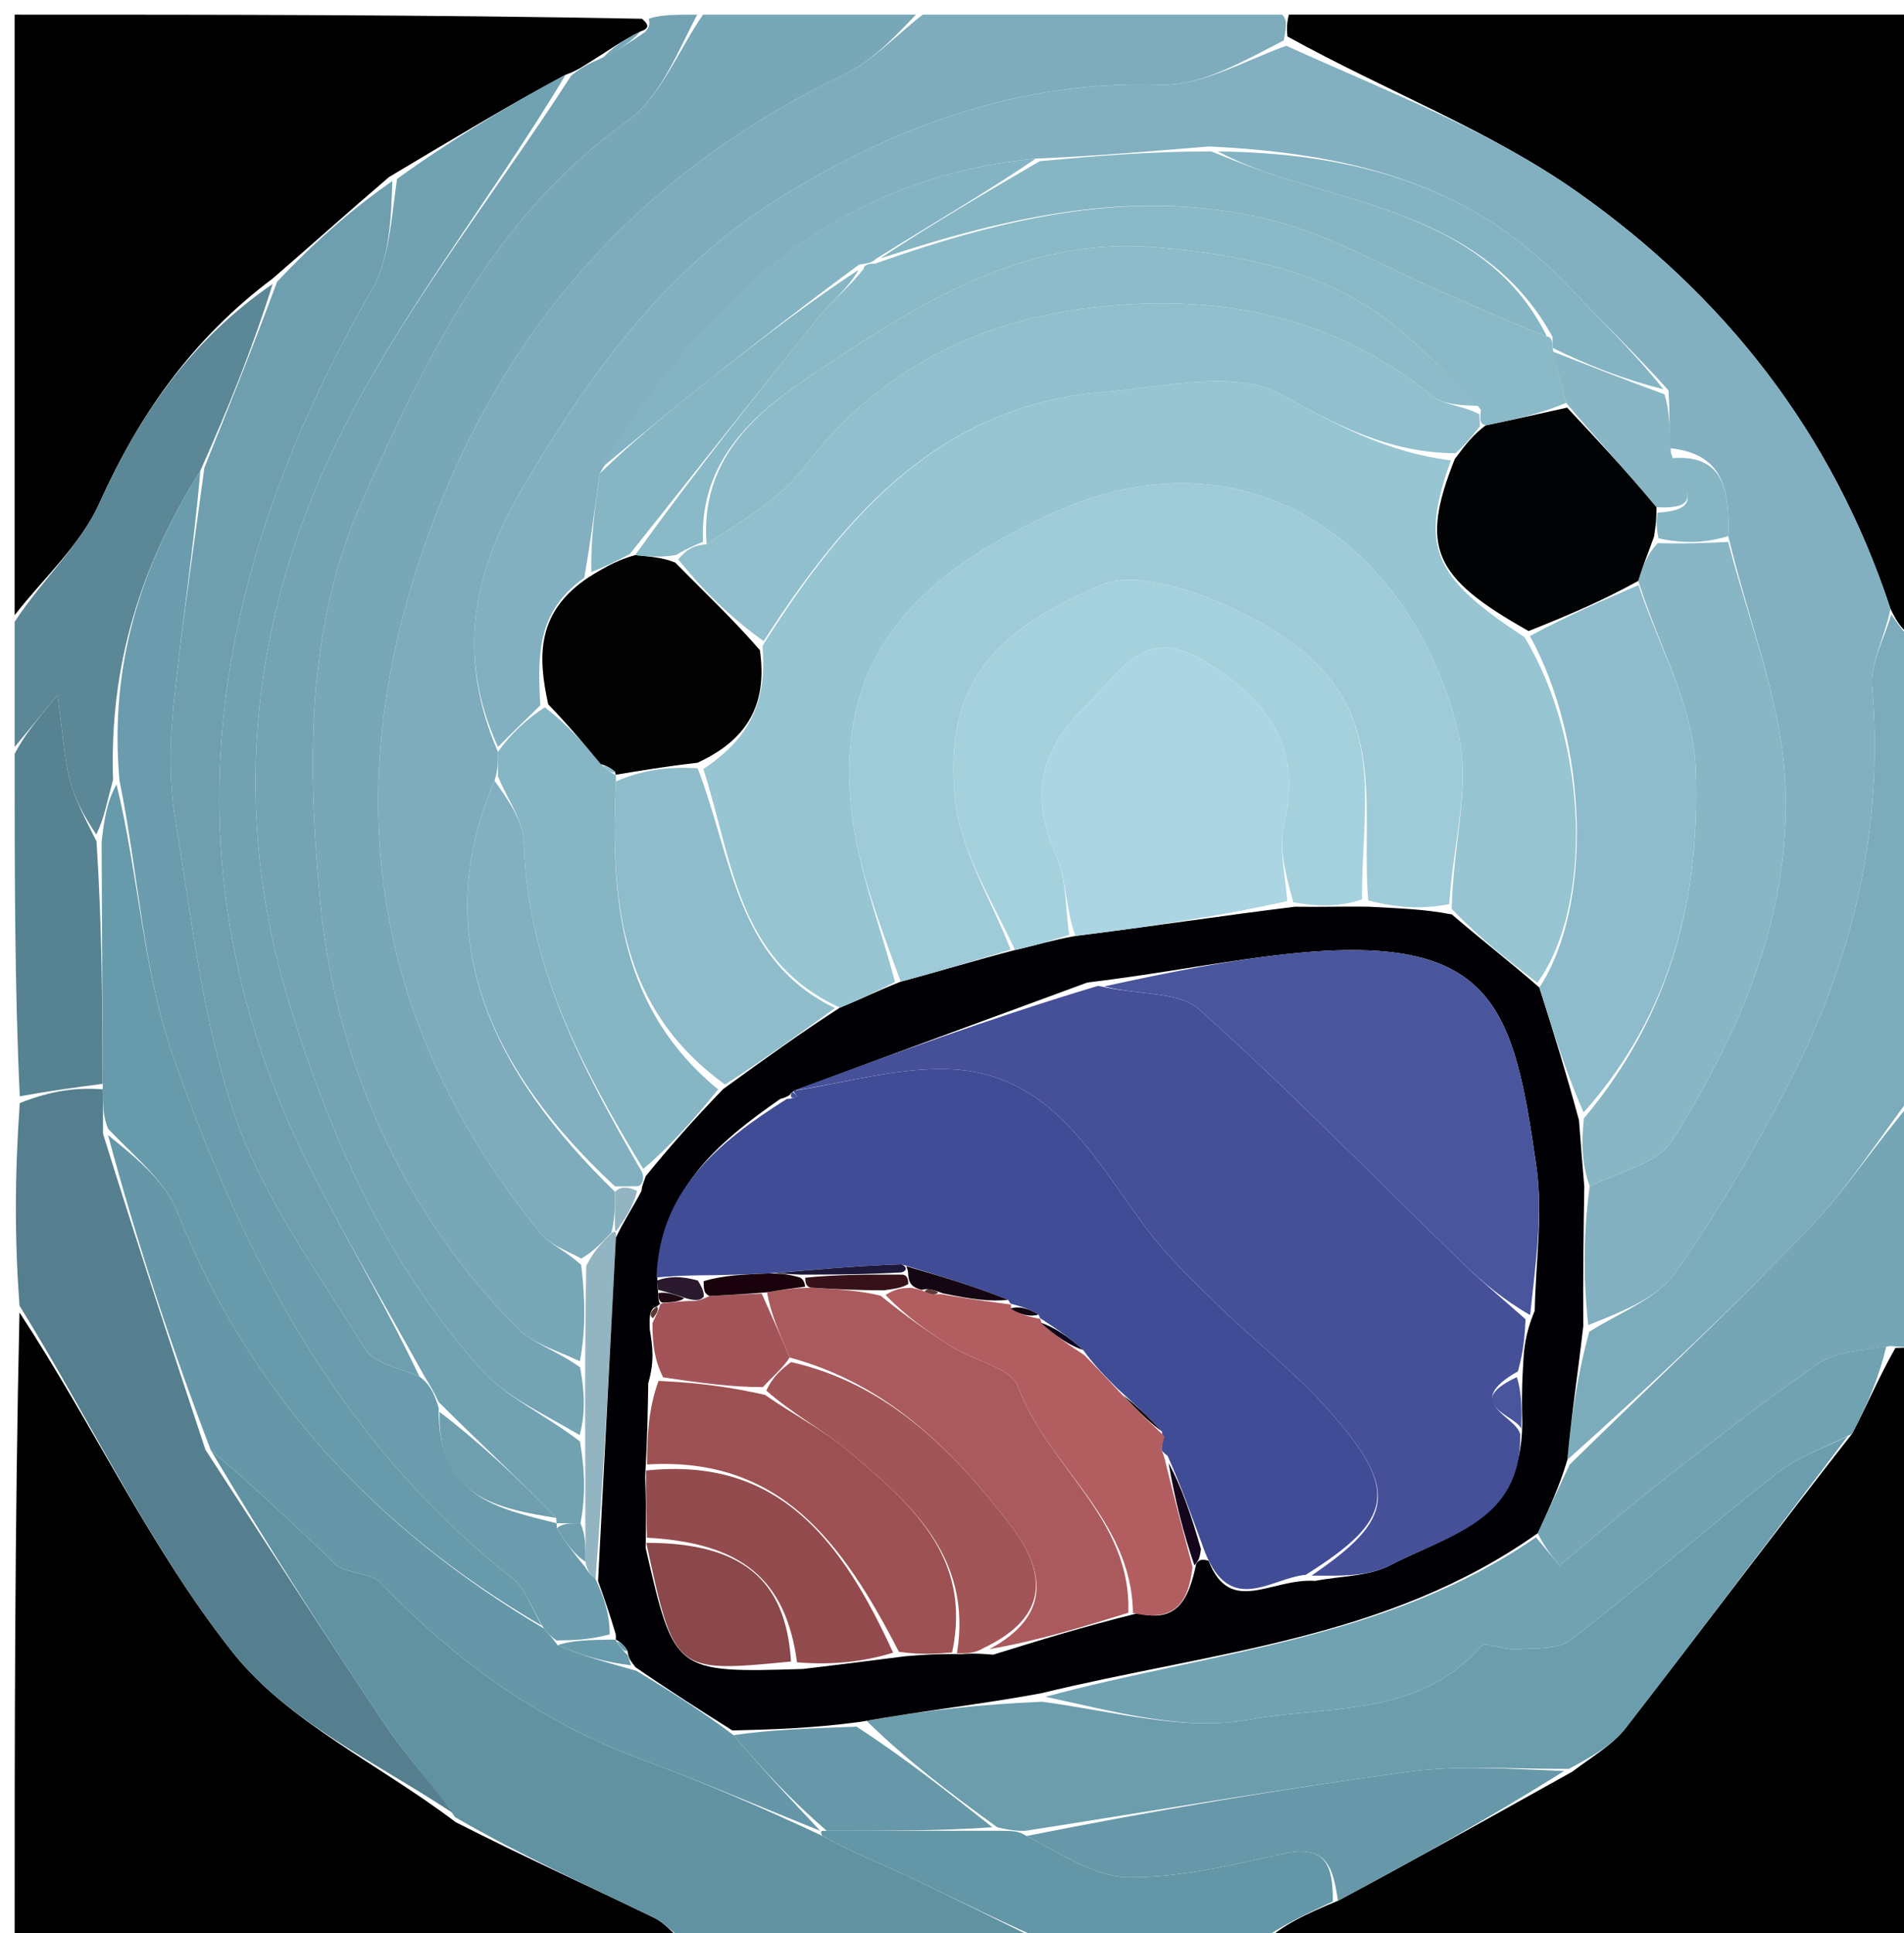 <svg version="1.1" id="Layer_1" xmlns="http://www.w3.org/2000/svg" xmlns:xlink="http://www.w3.org/1999/xlink" x="0px" y="0px"
	 width="100%" viewBox="0 0 130 132" enable-background="new 0 0 130 132" xml:space="preserve">
<path fill="#010102" opacity="1" stroke="none" 
	d="
M47,133 
	C31.742,133 16.483,133 1,133 
	C1,118.647 1,104.292 1.331,89.613 
	C6.312,97.19 10.235,105.665 15.867,112.79 
	C19.637,117.559 25.834,120.409 31.119,124.414 
	C35.748,126.769 40.225,128.782 44.639,130.926 
	C45.547,131.367 46.219,132.296 47,133 
z"/>
<path fill="#020102" opacity="1" stroke="none" 
	d="
M131,92 
	C131,105.597 131,119.194 131,133 
	C116.313,133 101.625,133 86.315,132.646 
	C87.462,131.47 89.232,130.647 91.354,129.775 
	C96.818,126.852 101.93,123.977 107.351,120.962 
	C108.785,119.884 110.122,119.113 110.997,117.984 
	C116.11,111.387 121.116,104.707 126.458,97.886 
	C127.538,95.83 128.318,93.944 129.414,92.031 
	C130.154,92.004 130.577,92.002 131,92 
z"/>
<path fill="#010102" opacity="1" stroke="none" 
	d="
M1,42 
	C1,28.405 1,14.81 1,1 
	C15.02,1 29.041,1 43.829,1.281 
	C44.413,1.767 44.232,1.971 43.724,2.153 
	C42.548,2.736 41.699,3.341 40.584,4.041 
	C39.88,4.477 39.441,4.819 38.622,5.1 
	C34.457,7.34 30.67,9.641 26.562,12.087 
	C23.802,14.44 21.363,16.648 18.622,19.011 
	C13.081,23.175 9.492,28.34 6.783,34.36 
	C5.506,37.199 2.967,39.471 1,42 
z"/>
<path fill="#010102" opacity="1" stroke="none" 
	d="
M88,1 
	C102.26,1 116.52,1 131,1 
	C131,15.02 131,29.041 130.711,43.439 
	C129.991,43.192 129.56,42.57 129.077,41.57 
	C125.087,29.438 117.634,20.125 107.723,13.128 
	C101.737,8.902 94.656,6.226 87.905,2.492 
	C87.829,1.753 87.914,1.376 88,1 
z"/>
<path fill="#7EACBC" opacity="1" stroke="none" 
	d="
M87.531,1 
	C87.914,1.376 87.829,1.753 87.655,2.76 
	C84.784,4.237 81.975,5.878 79.224,5.787 
	C69.562,5.468 60.972,8.673 53.108,13.584 
	C45.392,18.404 40.11,25.705 35.54,33.561 
	C32.223,39.264 31.209,44.893 33.999,51.333 
	C33.998,52.111 33.998,52.556 33.763,53.3 
	C29.143,64.033 33.609,73.239 41.99,81.371 
	C41.983,82.483 41.974,83.223 41.751,84.147 
	C41.034,84.887 40.532,85.443 39.69,85.928 
	C38.533,85.319 37.515,84.944 36.925,84.22 
	C24.652,69.167 22.937,52.485 29.897,34.784 
	C35.187,21.327 44.49,11.396 57.624,5.09 
	C59.612,4.136 61.217,2.383 63,1 
	C71.021,1 79.042,1 87.531,1 
z"/>
<path fill="#78A7B7" opacity="1" stroke="none" 
	d="
M62.534,1 
	C61.217,2.383 59.612,4.136 57.624,5.09 
	C44.49,11.396 35.187,21.327 29.897,34.784 
	C22.937,52.485 24.652,69.167 36.925,84.22 
	C37.515,84.944 38.533,85.319 39.683,86.366 
	C39.989,88.921 39.963,90.967 39.595,92.942 
	C37.944,92.168 36.372,91.728 35.368,90.722 
	C27.293,82.625 22.825,72.066 21.846,61.422 
	C21.035,52.607 20.756,42.979 24.82,33.961 
	C29.242,24.148 33.731,14.799 42.81,8.276 
	C45.101,6.63 46.3,3.466 48,1 
	C52.689,1 57.379,1 62.534,1 
z"/>
<path fill="#6092A2" opacity="1" stroke="none" 
	d="
M47.469,133 
	C46.219,132.296 45.547,131.367 44.639,130.926 
	C40.225,128.782 35.748,126.769 31.071,124.068 
	C29.318,121.541 27.632,119.762 26.288,117.753 
	C22.132,111.545 18.106,105.25 14.393,99.017 
	C17.36,101.52 19.964,103.996 22.569,106.472 
	C23.233,107.527 25.201,107.243 25.997,108.077 
	C31.103,113.424 36.909,117.585 43.873,120.153 
	C47.956,121.658 51.959,123.38 56.126,125.336 
	C58.14,126.465 60.056,127.196 61.905,128.07 
	C65.291,129.669 68.637,131.352 72,133 
	C63.979,133 55.958,133 47.469,133 
z"/>
<path fill="#74A4B4" opacity="1" stroke="none" 
	d="
M47.6,1 
	C46.3,3.466 45.101,6.63 42.81,8.276 
	C33.731,14.799 29.242,24.148 24.82,33.961 
	C20.756,42.979 21.035,52.607 21.846,61.422 
	C22.825,72.066 27.293,82.625 35.368,90.722 
	C36.372,91.728 37.944,92.168 39.61,93.357 
	C39.956,95.232 39.944,96.62 39.576,97.983 
	C37.075,96.494 34.537,95.381 32.857,93.501 
	C26.361,86.233 22.483,77.522 19.675,68.263 
	C15.871,55.717 17.06,43.175 22.285,31.685 
	C26.572,22.259 33.336,13.96 39.001,5.161 
	C39.441,4.819 39.88,4.477 40.896,4.05 
	C42.332,3.368 43.191,2.772 44.051,2.175 
	C44.232,1.971 44.413,1.767 44.297,1.281 
	C45.067,1 46.133,1 47.6,1 
z"/>
<path fill="#557F8E" opacity="1" stroke="none" 
	d="
M14.03,98.989 
	C18.106,105.25 22.132,111.545 26.288,117.753 
	C27.632,119.762 29.318,121.541 30.896,123.772 
	C25.834,120.409 19.637,117.559 15.867,112.79 
	C10.235,105.665 6.312,97.19 1.331,89.145 
	C1,84.643 1,80.286 1.35,75.314 
	C3.469,74.465 5.237,74.232 7.013,74.374 
	C7.031,75.499 7.04,76.248 7.036,77.416 
	C9.359,84.885 11.694,91.937 14.03,98.989 
z"/>
<path fill="#7CABBC" opacity="1" stroke="none" 
	d="
M129.129,41.947 
	C129.56,42.57 129.991,43.192 130.711,43.907 
	C131,54.021 131,64.042 130.658,74.606 
	C128.046,78.097 126.016,81.276 123.454,83.943 
	C118.177,89.438 112.616,94.661 107.016,99.665 
	C107.298,96.555 107.735,93.774 108.507,90.922 
	C110.735,89.548 113.179,88.632 114.41,86.87 
	C117.411,82.571 120.092,78.003 122.463,73.321 
	C126.656,65.042 128.625,56.248 127.823,46.876 
	C127.686,45.282 128.665,43.593 129.129,41.947 
z"/>
<path fill="#76A6B5" opacity="1" stroke="none" 
	d="
M107.171,99.995 
	C112.616,94.661 118.177,89.438 123.454,83.943 
	C126.016,81.276 128.046,78.097 130.658,75.075 
	C131,80.355 131,85.71 131,91.532 
	C130.577,92.002 130.154,92.004 129.107,91.9 
	C127.026,92.209 125.337,92.288 124.152,93.101 
	C120.515,95.596 117.043,98.334 113.564,101.051 
	C111.188,102.906 108.908,104.884 106.485,106.89 
	C106.119,106.452 105.495,105.705 104.99,104.681 
	C105.796,102.933 106.484,101.464 107.171,99.995 
z"/>
<path fill="#5B8796" opacity="1" stroke="none" 
	d="
M1,42.45 
	C2.967,39.471 5.506,37.199 6.783,34.36 
	C9.492,28.34 13.081,23.175 18.618,19.387 
	C17.262,23.716 15.608,27.823 13.678,32.144 
	C9.568,38.686 7.46,45.472 7.719,53.233 
	C7.32,54.69 7.122,55.856 6.574,56.979 
	C5.721,55.7 5.071,54.497 4.752,53.213 
	C4.378,51.709 4.292,50.133 3.928,47.46 
	C2.363,49.352 1.681,50.176 1,51 
	C1,48.3 1,45.6 1,42.45 
z"/>
<path fill="#6396A6" opacity="1" stroke="none" 
	d="
M72.465,133 
	C68.637,131.352 65.291,129.669 61.905,128.07 
	C60.056,127.196 58.14,126.465 56.127,125.334 
	C56,125 56,124.998 56.445,124.998 
	C60.593,124.999 64.297,124.999 68.333,124.999 
	C69.11,125.001 69.554,125.002 70.088,125.353 
	C72.466,126.58 74.747,128.15 77.044,128.173 
	C80.569,128.209 84.138,127.328 87.627,126.562 
	C90.662,125.895 91.011,127.569 91.002,129.824 
	C89.232,130.647 87.462,131.47 85.846,132.646 
	C81.643,133 77.286,133 72.465,133 
z"/>
<path fill="#568292" opacity="1" stroke="none" 
	d="
M1,51.469 
	C1.681,50.176 2.363,49.352 3.928,47.46 
	C4.292,50.133 4.378,51.709 4.752,53.213 
	C5.071,54.497 5.721,55.7 6.589,57.445 
	C6.971,63.3 6.988,68.65 7.005,73.999 
	C5.237,74.232 3.469,74.465 1.35,74.849 
	C1,67.312 1,59.625 1,51.469 
z"/>
<path fill="#6B9DAD" opacity="1" stroke="none" 
	d="
M69.998,125.003 
	C69.554,125.002 69.11,125.001 68.09,124.758 
	C64.652,122.285 61.789,120.053 59.176,117.499 
	C63.236,116.766 67.048,116.356 71.159,116.188 
	C76.064,116.842 80.847,118.222 85.23,117.417 
	C90.59,116.433 96.832,117.295 101.108,112.411 
	C101.415,112.059 102.685,112.666 103.492,112.609 
	C104.765,112.517 106.348,112.658 107.238,111.971 
	C112.053,108.263 116.644,104.265 121.43,100.516 
	C122.805,99.44 124.571,98.862 126.157,98.055 
	C121.116,104.707 116.11,111.387 110.997,117.984 
	C110.122,119.113 108.785,119.884 107.109,120.773 
	C103.118,120.782 99.634,120.505 96.248,120.959 
	C87.475,122.135 78.745,123.633 69.998,125.003 
z"/>
<path fill="#71A2B2" opacity="1" stroke="none" 
	d="
M126.457,97.886 
	C124.571,98.862 122.805,99.44 121.43,100.516 
	C116.644,104.265 112.053,108.263 107.238,111.971 
	C106.348,112.658 104.765,112.517 103.492,112.609 
	C102.685,112.666 101.415,112.059 101.108,112.411 
	C96.832,117.295 90.59,116.433 85.23,117.417 
	C80.847,118.222 76.064,116.842 71.379,115.85 
	C82.777,112.764 94.768,111.934 104.872,104.959 
	C105.495,105.705 106.119,106.452 106.485,106.89 
	C108.908,104.884 111.188,102.906 113.564,101.051 
	C117.043,98.334 120.515,95.596 124.152,93.101 
	C125.337,92.288 127.026,92.209 128.791,91.926 
	C128.318,93.944 127.538,95.83 126.457,97.886 
z"/>
<path fill="#6698A9" opacity="1" stroke="none" 
	d="
M70.088,125.353 
	C78.745,123.633 87.475,122.135 96.248,120.959 
	C99.634,120.505 103.118,120.782 106.799,120.914 
	C101.93,123.977 96.818,126.852 91.354,129.775 
	C91.011,127.569 90.662,125.895 87.627,126.562 
	C84.138,127.328 80.569,128.209 77.044,128.173 
	C74.747,128.15 72.466,126.58 70.088,125.353 
z"/>
<path fill="#6F9FAF" opacity="1" stroke="none" 
	d="
M13.954,31.93 
	C15.608,27.823 17.262,23.716 18.92,19.233 
	C21.363,16.648 23.802,14.44 26.787,12.362 
	C26.711,14.933 26.597,17.664 25.391,19.768 
	C13.993,39.646 10.703,59.923 21.829,81.058 
	C24.125,85.421 26.604,89.688 28.634,93.978 
	C27.129,93.359 25.504,93.058 24.927,92.116 
	C21.763,86.951 18.031,81.914 16.076,76.284 
	C13.825,69.802 13.101,62.768 11.965,55.933 
	C11.544,53.395 11.59,50.715 11.851,48.143 
	C12.402,42.723 13.236,37.332 13.954,31.93 
z"/>
<path fill="#71A2B2" opacity="1" stroke="none" 
	d="
M28.999,94 
	C26.604,89.688 24.125,85.421 21.829,81.058 
	C10.703,59.923 13.993,39.646 25.391,19.768 
	C26.597,17.664 26.711,14.933 27.108,12.217 
	C30.67,9.641 34.457,7.34 38.622,5.1 
	C33.336,13.96 26.572,22.259 22.285,31.685 
	C17.06,43.175 15.871,55.717 19.675,68.263 
	C22.483,77.522 26.361,86.233 32.857,93.501 
	C34.537,95.381 37.075,96.494 39.595,98.411 
	C39.968,100.577 39.964,102.291 39.634,104.003 
	C38.871,104.002 38.435,104.002 37.999,104.001 
	C38,104 37.998,104.001 37.976,103.639 
	C35.303,100.851 32.652,98.425 29.945,95.719 
	C29.592,94.959 29.296,94.479 28.999,94 
z"/>
<path fill="#78A7B7" opacity="1" stroke="none" 
	d="
M43.724,2.153 
	C43.191,2.772 42.332,3.368 41.161,3.956 
	C41.699,3.341 42.548,2.736 43.724,2.153 
z"/>
<path fill="#82B0C1" opacity="1" stroke="none" 
	d="
M129.077,41.57 
	C128.665,43.593 127.686,45.282 127.823,46.876 
	C128.625,56.248 126.656,65.042 122.463,73.321 
	C120.092,78.003 117.411,82.571 114.41,86.87 
	C113.179,88.632 110.735,89.548 108.438,90.472 
	C108.079,87.061 108.125,84.028 108.542,80.989 
	C110.702,79.975 113.2,79.412 114.162,77.882 
	C118.99,70.206 122.557,61.851 121.833,52.629 
	C121.419,47.352 119.332,42.206 117.998,36.601 
	C118.113,33.354 117.626,30.971 114,30.6 
	C113.999,29.134 113.998,28.068 113.924,26.659 
	C111.48,23.949 109.069,21.623 106.749,19.209 
	C100.253,12.448 91.934,10.444 82.561,10.001 
	C78.415,10.334 74.708,10.667 70.724,10.827 
	C56.59,12.194 47.864,20.812 40.938,32.34 
	C40.599,34.826 40.322,36.972 39.895,39.444 
	C36.606,41.775 36.712,44.816 36.891,48.161 
	C35.768,49.243 34.884,50.122 34,51 
	C31.209,44.893 32.223,39.264 35.54,33.561 
	C40.11,25.705 45.392,18.404 53.108,13.584 
	C60.972,8.673 69.562,5.468 79.224,5.787 
	C81.975,5.878 84.784,4.237 87.817,3.122 
	C94.656,6.226 101.737,8.902 107.723,13.128 
	C117.634,20.125 125.087,29.438 129.077,41.57 
z"/>
<path fill="#86B5C4" opacity="1" stroke="none" 
	d="
M33.999,51.333 
	C34.884,50.122 35.768,49.243 37.193,48.292 
	C38.829,49.535 39.924,50.85 41.184,52.322 
	C41.592,52.658 41.849,52.818 42.084,52.959 
	C42.049,52.961 42.063,52.893 42.048,53.356 
	C41.664,61.537 42.352,68.884 49.03,74.384 
	C47.321,76.483 45.742,78.275 43.92,79.811 
	C39.616,72.732 35.993,65.78 35.765,57.535 
	C35.723,56.008 34.614,54.511 33.997,53 
	C33.998,52.556 33.998,52.111 33.999,51.333 
z"/>
<path fill="#82B0C1" opacity="1" stroke="none" 
	d="
M33.763,53.3 
	C34.614,54.511 35.723,56.008 35.765,57.535 
	C35.993,65.78 39.616,72.732 43.848,80.047 
	C44.018,80.537 43.813,80.986 43.509,80.991 
	C42.8,80.997 42.394,80.999 41.989,81 
	C33.609,73.239 29.143,64.033 33.763,53.3 
z"/>
<path fill="#92B5C1" opacity="1" stroke="none" 
	d="
M39.96,104.005 
	C39.964,102.291 39.968,100.577 39.952,98.436 
	C39.944,96.62 39.956,95.232 39.952,93.429 
	C39.963,90.967 39.989,88.921 40.022,86.437 
	C40.532,85.443 41.034,84.887 41.778,84.173 
	C42.019,84.015 42.073,84.064 42.052,84.498 
	C41.632,92.602 41.234,100.273 40.662,107.814 
	C40.278,107.482 40.101,107.255 39.974,106.626 
	C39.98,105.503 39.97,104.754 39.96,104.005 
z"/>
<path fill="#92B5C1" opacity="1" stroke="none" 
	d="
M41.99,81.371 
	C42.394,80.999 42.8,80.997 43.501,81.305 
	C43.222,82.431 42.648,83.248 42.073,84.064 
	C42.073,84.064 42.019,84.015 41.992,83.989 
	C41.974,83.223 41.983,82.483 41.99,81.371 
z"/>
<path fill="#6597A9" opacity="1" stroke="none" 
	d="
M14.393,99.017 
	C11.694,91.937 9.359,84.885 7.374,77.494 
	C9.207,78.989 11.245,80.603 12.08,82.696 
	C17.044,95.133 25.558,104.326 37.142,111.19 
	C37.495,111.62 37.732,111.827 38.071,112.325 
	C39.812,113.08 41.482,113.512 43.46,114.078 
	C45.847,115.523 47.924,116.835 50.085,118.469 
	C52.112,120.86 54.056,122.929 56,124.998 
	C56,124.998 56,125 55.999,125.002 
	C51.959,123.38 47.956,121.658 43.873,120.153 
	C36.909,117.585 31.103,113.424 25.997,108.077 
	C25.201,107.243 23.233,107.527 22.569,106.472 
	C19.964,103.996 17.36,101.52 14.393,99.017 
z"/>
<path fill="#679AAA" opacity="1" stroke="none" 
	d="
M36.999,111.001 
	C25.558,104.326 17.044,95.133 12.08,82.696 
	C11.245,80.603 9.207,78.989 7.386,77.076 
	C7.04,76.248 7.031,75.499 7.013,74.374 
	C6.988,68.65 6.971,63.3 6.939,57.486 
	C7.122,55.856 7.32,54.69 7.955,53.562 
	C9.469,59.761 9.753,66.199 11.784,72.028 
	C16.556,85.723 23.163,98.46 34.956,107.736 
	C35.906,108.483 36.33,109.897 36.999,111.001 
z"/>
<path fill="#010105" opacity="1" stroke="none" 
	d="
M50.002,118.146 
	C47.924,116.835 45.847,115.523 43.395,113.832 
	C42.96,113.295 42.899,113.137 42.851,112.721 
	C42.588,112.276 42.311,112.088 42.029,111.93 
	C42.024,111.96 42.077,111.93 42.039,111.573 
	C41.612,110.125 41.224,109.035 40.835,107.944 
	C41.234,100.273 41.632,92.602 42.052,84.498 
	C42.648,83.248 43.222,82.431 43.804,81.3 
	C43.813,80.986 44.018,80.537 44.09,80.302 
	C45.742,78.275 47.321,76.483 49.376,74.356 
	C52.237,72.288 54.621,70.556 57.349,68.797 
	C58.831,68.196 59.97,67.622 61.498,67.024 
	C64.259,66.28 66.631,65.559 69.301,64.864 
	C70.735,64.536 71.87,64.183 73.428,63.902 
	C78.566,63.259 83.28,62.543 88.406,61.908 
	C90.209,61.935 91.602,61.882 93.415,61.904 
	C95.545,62.023 97.254,62.067 99.129,62.434 
	C101.186,64.205 103.078,65.653 105.105,67.426 
	C106.092,70.526 106.943,73.3 107.809,76.487 
	C107.939,78.264 108.055,79.629 108.171,80.994 
	C108.125,84.028 108.079,87.061 108.102,90.544 
	C107.735,93.774 107.298,96.555 107.016,99.665 
	C106.484,101.464 105.796,102.933 104.99,104.681 
	C94.768,111.934 82.777,112.764 71.08,115.609 
	C67.048,116.356 63.236,116.766 58.734,117.561 
	C55.363,118.014 52.682,118.08 50.002,118.146 
M44.641,89.288 
	C44.39,89.529 44.318,89.815 44.368,90.794 
	C44.541,91.85 44.713,92.906 44.261,94.443 
	C44.232,96.291 44.202,98.14 44.052,100.815 
	C44.092,102.206 44.132,103.596 44.083,105.689 
	C46.045,114.217 46.045,114.217 54.832,113.949 
	C56.904,113.699 58.977,113.449 61.836,113.078 
	C62.893,112.992 63.951,112.907 65.673,112.935 
	C66.12,112.9 66.566,112.865 67.816,112.972 
	C70.89,112.018 73.963,111.065 77.668,110.148 
	C80.381,110.827 81.162,109.215 81.676,106.762 
	C81.826,106.588 81.925,106.389 82.513,106.559 
	C84.016,110.375 86.783,107.731 89.798,107.935 
	C91.527,107.6 93.453,107.639 94.946,106.855 
	C98.779,104.844 103.892,103.912 103.937,97.163 
	C103.911,96.109 103.884,95.054 103.993,93.223 
	C104.049,92.173 104.105,91.123 104.786,89.499 
	C104.85,86.202 105.358,82.842 104.896,79.621 
	C103.358,68.876 102.098,63.775 88.589,65.065 
	C84.053,65.498 79.565,66.446 74.244,67.08 
	C67.55,69.541 60.855,72.001 54.164,74.499 
	C54.164,74.499 54.187,74.528 53.999,74.643 
	C53.999,74.643 53.952,74.858 53.275,75.03 
	C48.943,78.041 45.019,81.335 44.87,87.643 
	C44.87,87.643 44.937,88.065 44.948,88.5 
	C44.948,88.5 44.963,88.935 45.065,88.987 
	C45.065,88.987 45.066,89.101 44.641,89.288 
z"/>
<path fill="#6A9CAD" opacity="1" stroke="none" 
	d="
M40.662,107.814 
	C41.224,109.035 41.612,110.125 41.631,111.588 
	C40.174,111.975 39.087,111.989 37.999,112.002 
	C37.732,111.827 37.495,111.62 37.142,111.19 
	C36.33,109.897 35.906,108.483 34.956,107.736 
	C23.163,98.46 16.556,85.723 11.784,72.028 
	C9.753,66.199 9.469,59.761 8.156,53.271 
	C7.46,45.472 9.568,38.686 13.678,32.144 
	C13.236,37.332 12.402,42.723 11.851,48.143 
	C11.59,50.715 11.544,53.395 11.965,55.933 
	C13.101,62.768 13.825,69.802 16.076,76.284 
	C18.031,81.914 21.763,86.951 24.927,92.116 
	C25.504,93.058 27.129,93.359 28.634,93.978 
	C29.296,94.479 29.592,94.959 29.95,96.108 
	C29.875,102.28 34.065,102.999 37.998,104.001 
	C37.998,104.001 38,104 38.023,104.333 
	C38.684,105.443 39.321,106.222 39.958,107 
	C40.101,107.255 40.278,107.482 40.662,107.814 
z"/>
<path fill="#6698A9" opacity="1" stroke="none" 
	d="
M50.085,118.469 
	C52.682,118.08 55.363,118.014 58.485,117.885 
	C61.789,120.053 64.652,122.285 67.757,124.757 
	C64.297,124.999 60.593,124.999 56.445,124.998 
	C54.056,122.929 52.112,120.86 50.085,118.469 
z"/>
<path fill="#6F9FAF" opacity="1" stroke="none" 
	d="
M37.976,103.639 
	C34.065,102.999 29.875,102.28 30.007,96.389 
	C32.652,98.425 35.303,100.851 37.976,103.639 
z"/>
<path fill="#6F9FAF" opacity="1" stroke="none" 
	d="
M39.974,106.626 
	C39.321,106.222 38.684,105.443 38.023,104.333 
	C38.435,104.002 38.871,104.002 39.634,104.003 
	C39.97,104.754 39.98,105.503 39.974,106.626 
z"/>
<path fill="#88B6C5" opacity="1" stroke="none" 
	d="
M108.542,80.989 
	C108.055,79.629 107.939,78.264 108.142,76.364 
	C114.265,69.072 116.115,60.869 115.773,52.393 
	C115.604,48.199 113.242,44.094 111.856,39.66 
	C112.188,38.567 112.535,37.761 113.186,37.081 
	C114.993,37.138 116.496,37.07 117.998,37.001 
	C119.332,42.206 121.419,47.352 121.833,52.629 
	C122.557,61.851 118.99,70.206 114.162,77.882 
	C113.2,79.412 110.702,79.975 108.542,80.989 
z"/>
<path fill="#020203" opacity="1" stroke="none" 
	d="
M41.02,52.166 
	C39.924,50.85 38.829,49.535 37.431,48.088 
	C36.712,44.816 36.606,41.775 40.224,39.391 
	C41.47,38.618 42.237,38.223 43.366,37.9 
	C44.468,38.015 45.206,38.059 46.097,38.406 
	C48.154,40.496 50.059,42.283 51.884,44.391 
	C52.422,48.15 50.98,50.533 47.617,52.079 
	C45.509,52.318 43.786,52.605 42.063,52.893 
	C42.063,52.893 42.049,52.961 41.991,52.712 
	C41.628,52.364 41.324,52.265 41.02,52.166 
z"/>
<path fill="#86B6C4" opacity="1" stroke="none" 
	d="
M71,11 
	C74.708,10.667 78.415,10.334 82.707,10.338 
	C84.77,11.182 86.238,11.729 87.732,12.188 
	C94.692,14.326 102.052,15.776 105.622,22.977 
	C102.874,21.898 100.511,20.828 98.134,19.788 
	C94.454,18.179 90.894,16.089 87.053,15.093 
	C77.761,12.683 68.782,14.806 60.085,17.652 
	C63.781,15.204 67.39,13.102 71,11 
z"/>
<path fill="#84B4C3" opacity="1" stroke="none" 
	d="
M70.724,10.827 
	C67.39,13.102 63.781,15.204 59.836,17.653 
	C59.5,18 59.002,18.001 58.652,18.068 
	C54.509,21.13 50.706,24.111 46.929,27.125 
	C44.929,28.72 42.975,30.373 41.001,32.001 
	C47.864,20.812 56.59,12.194 70.724,10.827 
z"/>
<path fill="#84B4C3" opacity="1" stroke="none" 
	d="
M106,23 
	C102.052,15.776 94.692,14.326 87.732,12.188 
	C86.238,11.729 84.77,11.182 83.145,10.338 
	C91.934,10.444 100.253,12.448 106.749,19.209 
	C109.069,21.623 111.48,23.949 113.578,26.582 
	C110.871,25.899 108.436,24.949 106.001,23.749 
	C106.001,23.499 106,23 106,23 
z"/>
<path fill="#86B6C4" opacity="1" stroke="none" 
	d="
M40.938,32.34 
	C42.975,30.373 44.929,28.72 46.929,27.125 
	C50.706,24.111 54.509,21.13 58.618,18.423 
	C57.931,19.67 56.812,20.533 55.947,21.603 
	C51.596,26.982 47.311,32.415 43.003,37.829 
	C42.237,38.223 41.47,38.618 40.375,39.065 
	C40.322,36.972 40.599,34.826 40.938,32.34 
z"/>
<path fill="#88B6C5" opacity="1" stroke="none" 
	d="
M106.002,23.998 
	C108.436,24.949 110.871,25.899 113.651,26.926 
	C113.998,28.068 113.999,29.134 114.08,30.891 
	C114.699,32.973 116.768,34.808 113.098,34.634 
	C111.017,32.123 109.007,29.976 106.932,27.506 
	C106.578,26.121 106.29,25.06 106.002,23.998 
z"/>
<path fill="#86B6C4" opacity="1" stroke="none" 
	d="
M113.169,34.999 
	C116.768,34.808 114.699,32.973 114.08,31.291 
	C117.626,30.971 118.113,33.354 117.998,36.601 
	C116.496,37.07 114.993,37.138 113.24,36.755 
	C113.049,35.868 113.109,35.434 113.169,34.999 
z"/>
<path fill="#8FBCCB" opacity="1" stroke="none" 
	d="
M42.048,53.356 
	C43.786,52.605 45.509,52.318 47.639,52.457 
	C50.033,58.76 50.314,65.594 57.006,68.824 
	C54.621,70.556 52.237,72.288 49.507,74.048 
	C42.352,68.884 41.664,61.537 42.048,53.356 
z"/>
<path fill="#8FBCCB" opacity="1" stroke="none" 
	d="
M41.184,52.322 
	C41.324,52.265 41.628,52.364 42.025,52.709 
	C41.849,52.818 41.592,52.658 41.184,52.322 
z"/>
<path fill="#679AAA" opacity="1" stroke="none" 
	d="
M38.071,112.325 
	C39.087,111.989 40.174,111.975 41.669,111.946 
	C42.077,111.93 42.024,111.96 42.139,112.128 
	C42.415,112.552 42.61,112.78 42.838,112.978 
	C42.899,113.137 42.96,113.295 43.086,113.698 
	C41.482,113.512 39.812,113.08 38.071,112.325 
z"/>
<path fill="#97C5D2" opacity="1" stroke="none" 
	d="
M57.349,68.797 
	C50.314,65.594 50.033,58.76 48.024,52.506 
	C50.98,50.533 52.422,48.15 52.058,44.098 
	C57.851,34.893 64.409,27.63 75.455,26.745 
	C79.494,26.421 84.341,25.213 87.441,26.917 
	C91.267,29.019 94.758,30.908 99.058,31.431 
	C96.935,37.368 97.835,39.412 104.081,43.496 
	C108.415,50.595 108.799,61.806 104.969,67.101 
	C103.078,65.653 101.186,64.205 99.117,62.053 
	C99.213,57.604 100.409,53.645 99.595,50.154 
	C96.707,37.771 85.596,28.697 71.665,35.123 
	C62.381,39.405 56.979,45.043 58.142,55.396 
	C58.585,59.341 60.089,63.167 61.109,67.048 
	C59.97,67.622 58.831,68.196 57.349,68.797 
z"/>
<path fill="#455099" opacity="1" stroke="none" 
	d="
M104.161,90.074 
	C104.105,91.123 104.049,92.173 103.637,93.632 
	C99.724,95.834 103.555,96.652 103.796,97.943 
	C103.892,103.912 98.779,104.844 94.946,106.855 
	C93.453,107.639 91.527,107.6 89.546,107.574 
	C95.21,103.722 95.549,101.719 90.665,96.225 
	C88.38,93.655 85.616,91.517 83.146,89.103 
	C81.433,87.429 79.669,85.756 78.248,83.844 
	C74.655,79.01 71.729,73.196 64.697,72.996 
	C61.202,72.897 57.674,73.937 54.161,74.462 
	C60.855,72.001 67.55,69.541 74.971,67.309 
	C77.788,67.955 80.494,67.684 81.863,68.908 
	C88.041,74.43 93.828,80.387 99.784,86.159 
	C101.188,87.52 102.699,88.772 104.161,90.074 
z"/>
<path fill="#414C97" opacity="1" stroke="none" 
	d="
M54.162,74.48 
	C57.674,73.937 61.202,72.897 64.697,72.996 
	C71.729,73.196 74.655,79.01 78.248,83.844 
	C79.669,85.756 81.433,87.429 83.146,89.103 
	C85.616,91.517 88.38,93.655 90.665,96.225 
	C95.549,101.719 95.21,103.722 89.153,107.521 
	C86.783,107.731 84.016,110.375 82.265,105.955 
	C81.322,103.39 80.629,101.43 79.718,99.394 
	C79.432,99.184 79.294,99.042 79.307,98.915 
	C79.335,98.63 79.437,98.352 79.329,97.73 
	C78.254,96.578 77.359,95.768 76.281,94.793 
	C75.413,93.928 74.728,93.226 73.95,92.169 
	C72.887,91.201 71.915,90.59 70.984,89.975 
	C71.025,89.971 71.034,90.052 70.908,89.751 
	C70.164,89.304 69.546,89.157 68.967,89 
	C69.006,88.989 69.029,89.066 68.824,88.743 
	C66.374,87.764 64.129,87.109 61.545,86.32 
	C58.442,86.431 55.677,86.676 52.505,86.941 
	C50.743,87.014 49.387,87.067 47.633,87.074 
	C46.431,87.091 45.629,87.153 44.827,87.216 
	C45.019,81.335 48.943,78.041 53.726,75.026 
	C54.176,75.022 54.426,74.846 54.426,74.846 
	C54.426,74.846 54.187,74.528 54.187,74.528 
	C54.187,74.528 54.164,74.499 54.162,74.48 
z"/>
<path fill="#9FCBD8" opacity="1" stroke="none" 
	d="
M61.498,67.024 
	C60.089,63.167 58.585,59.341 58.142,55.396 
	C56.979,45.043 62.381,39.405 71.665,35.123 
	C85.596,28.697 96.707,37.771 99.595,50.154 
	C100.409,53.645 99.213,57.604 98.951,61.729 
	C97.254,62.067 95.545,62.023 93.416,61.479 
	C92.942,55.465 94.55,49.732 89.646,45.079 
	C86.188,41.797 78.433,38.601 75.357,39.874 
	C67.601,43.085 64.515,46.887 65.177,54.388 
	C65.492,57.956 67.669,61.36 69.002,64.838 
	C66.631,65.559 64.259,66.28 61.498,67.024 
z"/>
<path fill="#A5D1DD" opacity="1" stroke="none" 
	d="
M69.301,64.864 
	C67.669,61.36 65.492,57.956 65.177,54.388 
	C64.515,46.887 67.601,43.085 75.357,39.874 
	C78.433,38.601 86.188,41.797 89.646,45.079 
	C94.55,49.732 92.942,55.465 92.995,61.403 
	C91.602,61.882 90.209,61.935 88.306,61.608 
	C87.734,59.573 87.315,57.834 87.678,56.279 
	C88.794,51.498 87.131,48.128 82.277,45.166 
	C78.073,42.6 76.563,45.862 74.17,48.169 
	C70.932,51.291 70.312,54.44 72.123,58.484 
	C72.837,60.078 72.736,62.037 73.005,63.829 
	C71.87,64.183 70.735,64.536 69.301,64.864 
z"/>
<path fill="#49559D" opacity="1" stroke="none" 
	d="
M104.473,89.786 
	C102.699,88.772 101.188,87.52 99.784,86.159 
	C93.828,80.387 88.041,74.43 81.863,68.908 
	C80.494,67.684 77.788,67.955 75.377,67.348 
	C79.565,66.446 84.053,65.498 88.589,65.065 
	C102.098,63.775 103.358,68.876 104.896,79.621 
	C105.358,82.842 104.85,86.202 104.473,89.786 
z"/>
<path fill="#ACD5E3" opacity="1" stroke="none" 
	d="
M73.428,63.902 
	C72.736,62.037 72.837,60.078 72.123,58.484 
	C70.312,54.44 70.932,51.291 74.17,48.169 
	C76.563,45.862 78.073,42.6 82.277,45.166 
	C87.131,48.128 88.794,51.498 87.678,56.279 
	C87.315,57.834 87.734,59.573 87.895,61.528 
	C83.28,62.543 78.566,63.259 73.428,63.902 
z"/>
<path fill="#8FBCCC" opacity="1" stroke="none" 
	d="
M105.105,67.426 
	C108.799,61.806 108.415,50.595 104.459,43.426 
	C107.121,41.993 109.497,40.971 111.872,39.948 
	C113.242,44.094 115.604,48.199 115.773,52.393 
	C116.115,60.869 114.265,69.072 108.127,75.952 
	C106.943,73.3 106.092,70.526 105.105,67.426 
z"/>
<path fill="#AA5A5D" opacity="1" stroke="none" 
	d="
M77.037,110.112 
	C73.963,111.065 70.89,112.018 67.551,112.595 
	C71.9,110.267 71.321,107.115 68.884,103.978 
	C64.983,98.956 60.569,94.481 53.916,92.686 
	C53.219,91.026 52.615,89.675 52.373,88.23 
	C53.479,88.041 54.222,87.946 55.384,87.913 
	C57.205,88.033 58.608,88.091 60.126,88.465 
	C61.839,89.855 63.408,90.974 65.042,91.987 
	C66.545,92.919 69.043,93.401 69.502,94.664 
	C71.481,100.102 77.281,103.658 77.037,110.112 
z"/>
<path fill="#9D5052" opacity="1" stroke="none" 
	d="
M65.008,112.822 
	C63.951,112.907 62.893,112.992 61.374,112.777 
	C57.546,105.346 53.28,99.422 44.173,99.988 
	C44.202,98.14 44.232,96.291 44.964,94.281 
	C47.778,94.412 49.889,94.705 52.234,95.238 
	C54.256,96.636 56.187,97.624 57.806,98.983 
	C62.087,102.575 66.416,106.233 65.008,112.822 
z"/>
<path fill="#B25E61" opacity="1" stroke="none" 
	d="
M77.352,110.13 
	C77.281,103.658 71.481,100.102 69.502,94.664 
	C69.043,93.401 66.545,92.919 65.042,91.987 
	C63.408,90.974 61.839,89.855 60.463,88.414 
	C61.133,87.987 61.582,87.93 62.259,87.928 
	C62.486,87.985 62.948,88.066 63.131,88.187 
	C63.314,88.309 63.744,88.397 63.744,88.397 
	C63.744,88.397 64.171,88.296 64.571,88.414 
	C66.324,88.71 67.676,88.888 69.029,89.066 
	C69.029,89.066 69.006,88.989 69.04,89.33 
	C69.727,89.798 70.381,89.925 71.034,90.052 
	C71.034,90.052 71.025,89.971 71.098,90.304 
	C72.128,91.266 73.085,91.896 74.042,92.525 
	C74.728,93.226 75.413,93.928 76.501,95.109 
	C77.772,96.416 78.641,97.244 79.51,98.071 
	C79.437,98.352 79.335,98.63 79.307,98.915 
	C79.294,99.042 79.432,99.184 79.572,99.812 
	C80.236,102.531 80.829,104.757 81.422,106.984 
	C81.162,109.215 80.381,110.827 77.352,110.13 
z"/>
<path fill="#A25557" opacity="1" stroke="none" 
	d="
M65.34,112.878 
	C66.416,106.233 62.087,102.575 57.806,98.983 
	C56.187,97.624 54.256,96.636 52.322,94.947 
	C52.786,93.942 53.397,93.469 54.007,92.996 
	C60.569,94.481 64.983,98.956 68.884,103.978 
	C71.321,107.115 71.9,110.267 67.149,112.523 
	C66.566,112.865 66.12,112.9 65.34,112.878 
z"/>
<path fill="#944B4E" opacity="1" stroke="none" 
	d="
M44.112,100.401 
	C53.28,99.422 57.546,105.346 60.98,112.837 
	C58.977,113.449 56.904,113.699 54.418,113.496 
	C53.658,107.818 50.627,105.335 44.171,104.987 
	C44.132,103.596 44.092,102.206 44.112,100.401 
z"/>
<path fill="#8A484B" opacity="1" stroke="none" 
	d="
M44.127,105.338 
	C50.627,105.335 53.658,107.818 54.007,113.44 
	C46.045,114.217 46.045,114.217 44.127,105.338 
z"/>
<path fill="#A35459" opacity="1" stroke="none" 
	d="
M53.916,92.686 
	C53.397,93.469 52.786,93.942 52.088,94.706 
	C49.889,94.705 47.778,94.412 45.276,94.041 
	C44.713,92.906 44.541,91.85 44.55,90.329 
	C44.887,89.629 44.998,89.374 45.066,89.101 
	C45.066,89.101 45.065,88.987 45.343,88.968 
	C46.058,88.896 46.494,88.842 47.129,88.821 
	C47.614,88.852 47.855,88.746 48.448,88.485 
	C49.899,88.396 50.955,88.36 52.01,88.324 
	C52.615,89.675 53.219,91.026 53.916,92.686 
z"/>
<path fill="#49559D" opacity="1" stroke="none" 
	d="
M103.867,97.553 
	C103.555,96.652 99.724,95.834 103.569,94.021 
	C103.884,95.054 103.911,96.109 103.867,97.553 
z"/>
<path fill="#14051C" opacity="1" stroke="none" 
	d="
M81.549,106.873 
	C80.829,104.757 80.236,102.531 79.789,99.887 
	C80.629,101.43 81.322,103.39 81.995,105.758 
	C81.925,106.389 81.826,106.588 81.549,106.873 
z"/>
<path fill="#2B1A2E" opacity="1" stroke="none" 
	d="
M48.051,88.537 
	C47.855,88.746 47.614,88.852 46.91,88.662 
	C45.974,88.336 45.455,88.201 44.937,88.065 
	C44.937,88.065 44.87,87.643 44.848,87.429 
	C45.629,87.153 46.431,87.091 47.643,87.428 
	C48.052,88.065 48.052,88.301 48.051,88.537 
z"/>
<path fill="#1E0913" opacity="1" stroke="none" 
	d="
M44.942,88.283 
	C45.455,88.201 45.974,88.336 46.711,88.63 
	C46.494,88.842 46.058,88.896 45.293,88.942 
	C44.963,88.935 44.948,88.5 44.942,88.283 
z"/>
<path fill="#5C3533" opacity="1" stroke="none" 
	d="
M44.853,89.194 
	C44.998,89.374 44.887,89.629 44.578,90.005 
	C44.318,89.815 44.39,89.529 44.853,89.194 
z"/>
<path fill="#6A9CAD" opacity="1" stroke="none" 
	d="
M42.851,112.721 
	C42.61,112.78 42.415,112.552 42.144,112.098 
	C42.311,112.088 42.588,112.276 42.851,112.721 
z"/>
<path fill="#455099" opacity="1" stroke="none" 
	d="
M54.093,74.585 
	C54.187,74.528 54.426,74.846 54.426,74.846 
	C54.426,74.846 54.176,75.022 54.064,74.94 
	C53.952,74.858 53.999,74.643 54.093,74.585 
z"/>
<path fill="#020304" opacity="1" stroke="none" 
	d="
M111.856,39.66 
	C109.497,40.971 107.121,41.993 104.369,43.085 
	C97.835,39.412 96.935,37.368 99.329,31.34 
	C100.123,30.27 100.588,29.683 101.437,29.043 
	C103.547,28.602 105.272,28.216 106.998,27.83 
	C109.007,29.976 111.017,32.123 113.098,34.634 
	C113.109,35.434 113.049,35.868 112.935,36.629 
	C112.535,37.761 112.188,38.567 111.856,39.66 
z"/>
<path fill="#92BFCE" opacity="1" stroke="none" 
	d="
M101.053,29.097 
	C100.588,29.683 100.123,30.27 99.387,30.947 
	C94.758,30.908 91.267,29.019 87.441,26.917 
	C84.341,25.213 79.494,26.421 75.455,26.745 
	C64.409,27.63 57.851,34.893 52.138,43.777 
	C50.059,42.283 48.154,40.496 46.307,38.193 
	C46.91,37.449 47.454,37.221 48.243,37.163 
	C50.648,35.551 53.24,34.096 54.883,31.924 
	C59.564,25.731 65.959,22.269 73.228,21.183 
	C81.935,19.881 90.482,21.082 97.731,26.993 
	C98.549,27.66 99.889,27.685 101.001,28.28 
	C101.028,28.734 101.04,28.916 101.053,29.097 
z"/>
<path fill="#8AB9C7" opacity="1" stroke="none" 
	d="
M101.437,29.043 
	C101.04,28.916 101.028,28.734 101.117,27.988 
	C99.675,26.098 98.075,24.834 96.6,23.438 
	C91.641,18.743 85.581,17.462 78.978,16.892 
	C70.508,16.161 63.664,20.159 57.301,24.358 
	C53.098,27.131 47.711,30.333 47.998,36.992 
	C47.454,37.221 46.91,37.449 46.155,37.89 
	C45.206,38.059 44.468,38.015 43.366,37.9 
	C47.311,32.415 51.596,26.982 55.947,21.603 
	C56.812,20.533 57.931,19.67 58.968,18.356 
	C59.002,18.001 59.5,18 59.75,17.999 
	C68.782,14.806 77.761,12.683 87.053,15.093 
	C90.894,16.089 94.454,18.179 98.134,19.788 
	C100.511,20.828 102.874,21.898 105.622,22.977 
	C106,23 106.001,23.499 106.001,23.749 
	C106.29,25.06 106.578,26.121 106.932,27.506 
	C105.272,28.216 103.547,28.602 101.437,29.043 
z"/>
<path fill="#140612" opacity="1" stroke="none" 
	d="
M62.948,88.066 
	C62.948,88.066 62.486,87.985 62.247,87.72 
	C62.007,87.454 62.01,87.034 62.001,86.884 
	C61.993,86.734 61.884,86.454 61.884,86.454 
	C64.129,87.109 66.374,87.764 68.824,88.743 
	C67.676,88.888 66.324,88.71 64.385,88.306 
	C63.517,87.983 63.233,87.978 62.948,88.066 
z"/>
<path fill="#1E183B" opacity="1" stroke="none" 
	d="
M52.912,86.921 
	C55.677,86.676 58.442,86.431 61.545,86.32 
	C61.884,86.454 61.993,86.734 61.562,86.872 
	C59.082,87.016 57.032,87.023 54.636,87.025 
	C53.831,86.987 53.371,86.954 52.912,86.921 
z"/>
<path fill="#19020B" opacity="1" stroke="none" 
	d="
M52.505,86.941 
	C53.371,86.954 53.831,86.987 54.637,87.23 
	C54.984,87.44 54.965,87.851 54.965,87.851 
	C54.222,87.946 53.479,88.041 52.373,88.23 
	C50.955,88.36 49.899,88.396 48.448,88.485 
	C48.052,88.301 48.052,88.065 48.042,87.474 
	C49.387,87.067 50.743,87.014 52.505,86.941 
z"/>
<path fill="#0F050D" opacity="1" stroke="none" 
	d="
M79.329,97.73 
	C78.641,97.244 77.772,96.416 76.683,95.273 
	C77.359,95.768 78.254,96.578 79.329,97.73 
z"/>
<path fill="#10051C" opacity="1" stroke="none" 
	d="
M73.95,92.169 
	C73.085,91.896 72.128,91.266 71.058,90.308 
	C71.915,90.59 72.887,91.201 73.95,92.169 
z"/>
<path fill="#140612" opacity="1" stroke="none" 
	d="
M70.908,89.751 
	C70.381,89.925 69.727,89.798 69.001,89.341 
	C69.546,89.157 70.164,89.304 70.908,89.751 
z"/>
<path fill="#37111A" opacity="1" stroke="none" 
	d="
M55.384,87.913 
	C54.965,87.851 54.984,87.44 54.983,87.235 
	C57.032,87.023 59.082,87.016 61.571,87.022 
	C62.01,87.034 62.007,87.454 62.019,87.663 
	C61.582,87.93 61.133,87.987 60.347,88.097 
	C58.608,88.091 57.205,88.033 55.384,87.913 
z"/>
<path fill="#603737" opacity="1" stroke="none" 
	d="
M63.131,88.187 
	C63.233,87.978 63.517,87.983 63.985,88.189 
	C64.171,88.296 63.744,88.397 63.744,88.397 
	C63.744,88.397 63.314,88.309 63.131,88.187 
z"/>
<path fill="#8DBBC9" opacity="1" stroke="none" 
	d="
M48.243,37.163 
	C47.711,30.333 53.098,27.131 57.301,24.358 
	C63.664,20.159 70.508,16.161 78.978,16.892 
	C85.581,17.462 91.641,18.743 96.6,23.438 
	C98.075,24.834 99.675,26.098 101.103,27.715 
	C99.889,27.685 98.549,27.66 97.731,26.993 
	C90.482,21.082 81.935,19.881 73.228,21.183 
	C65.959,22.269 59.564,25.731 54.883,31.924 
	C53.24,34.096 50.648,35.551 48.243,37.163 
z"/>
</svg>